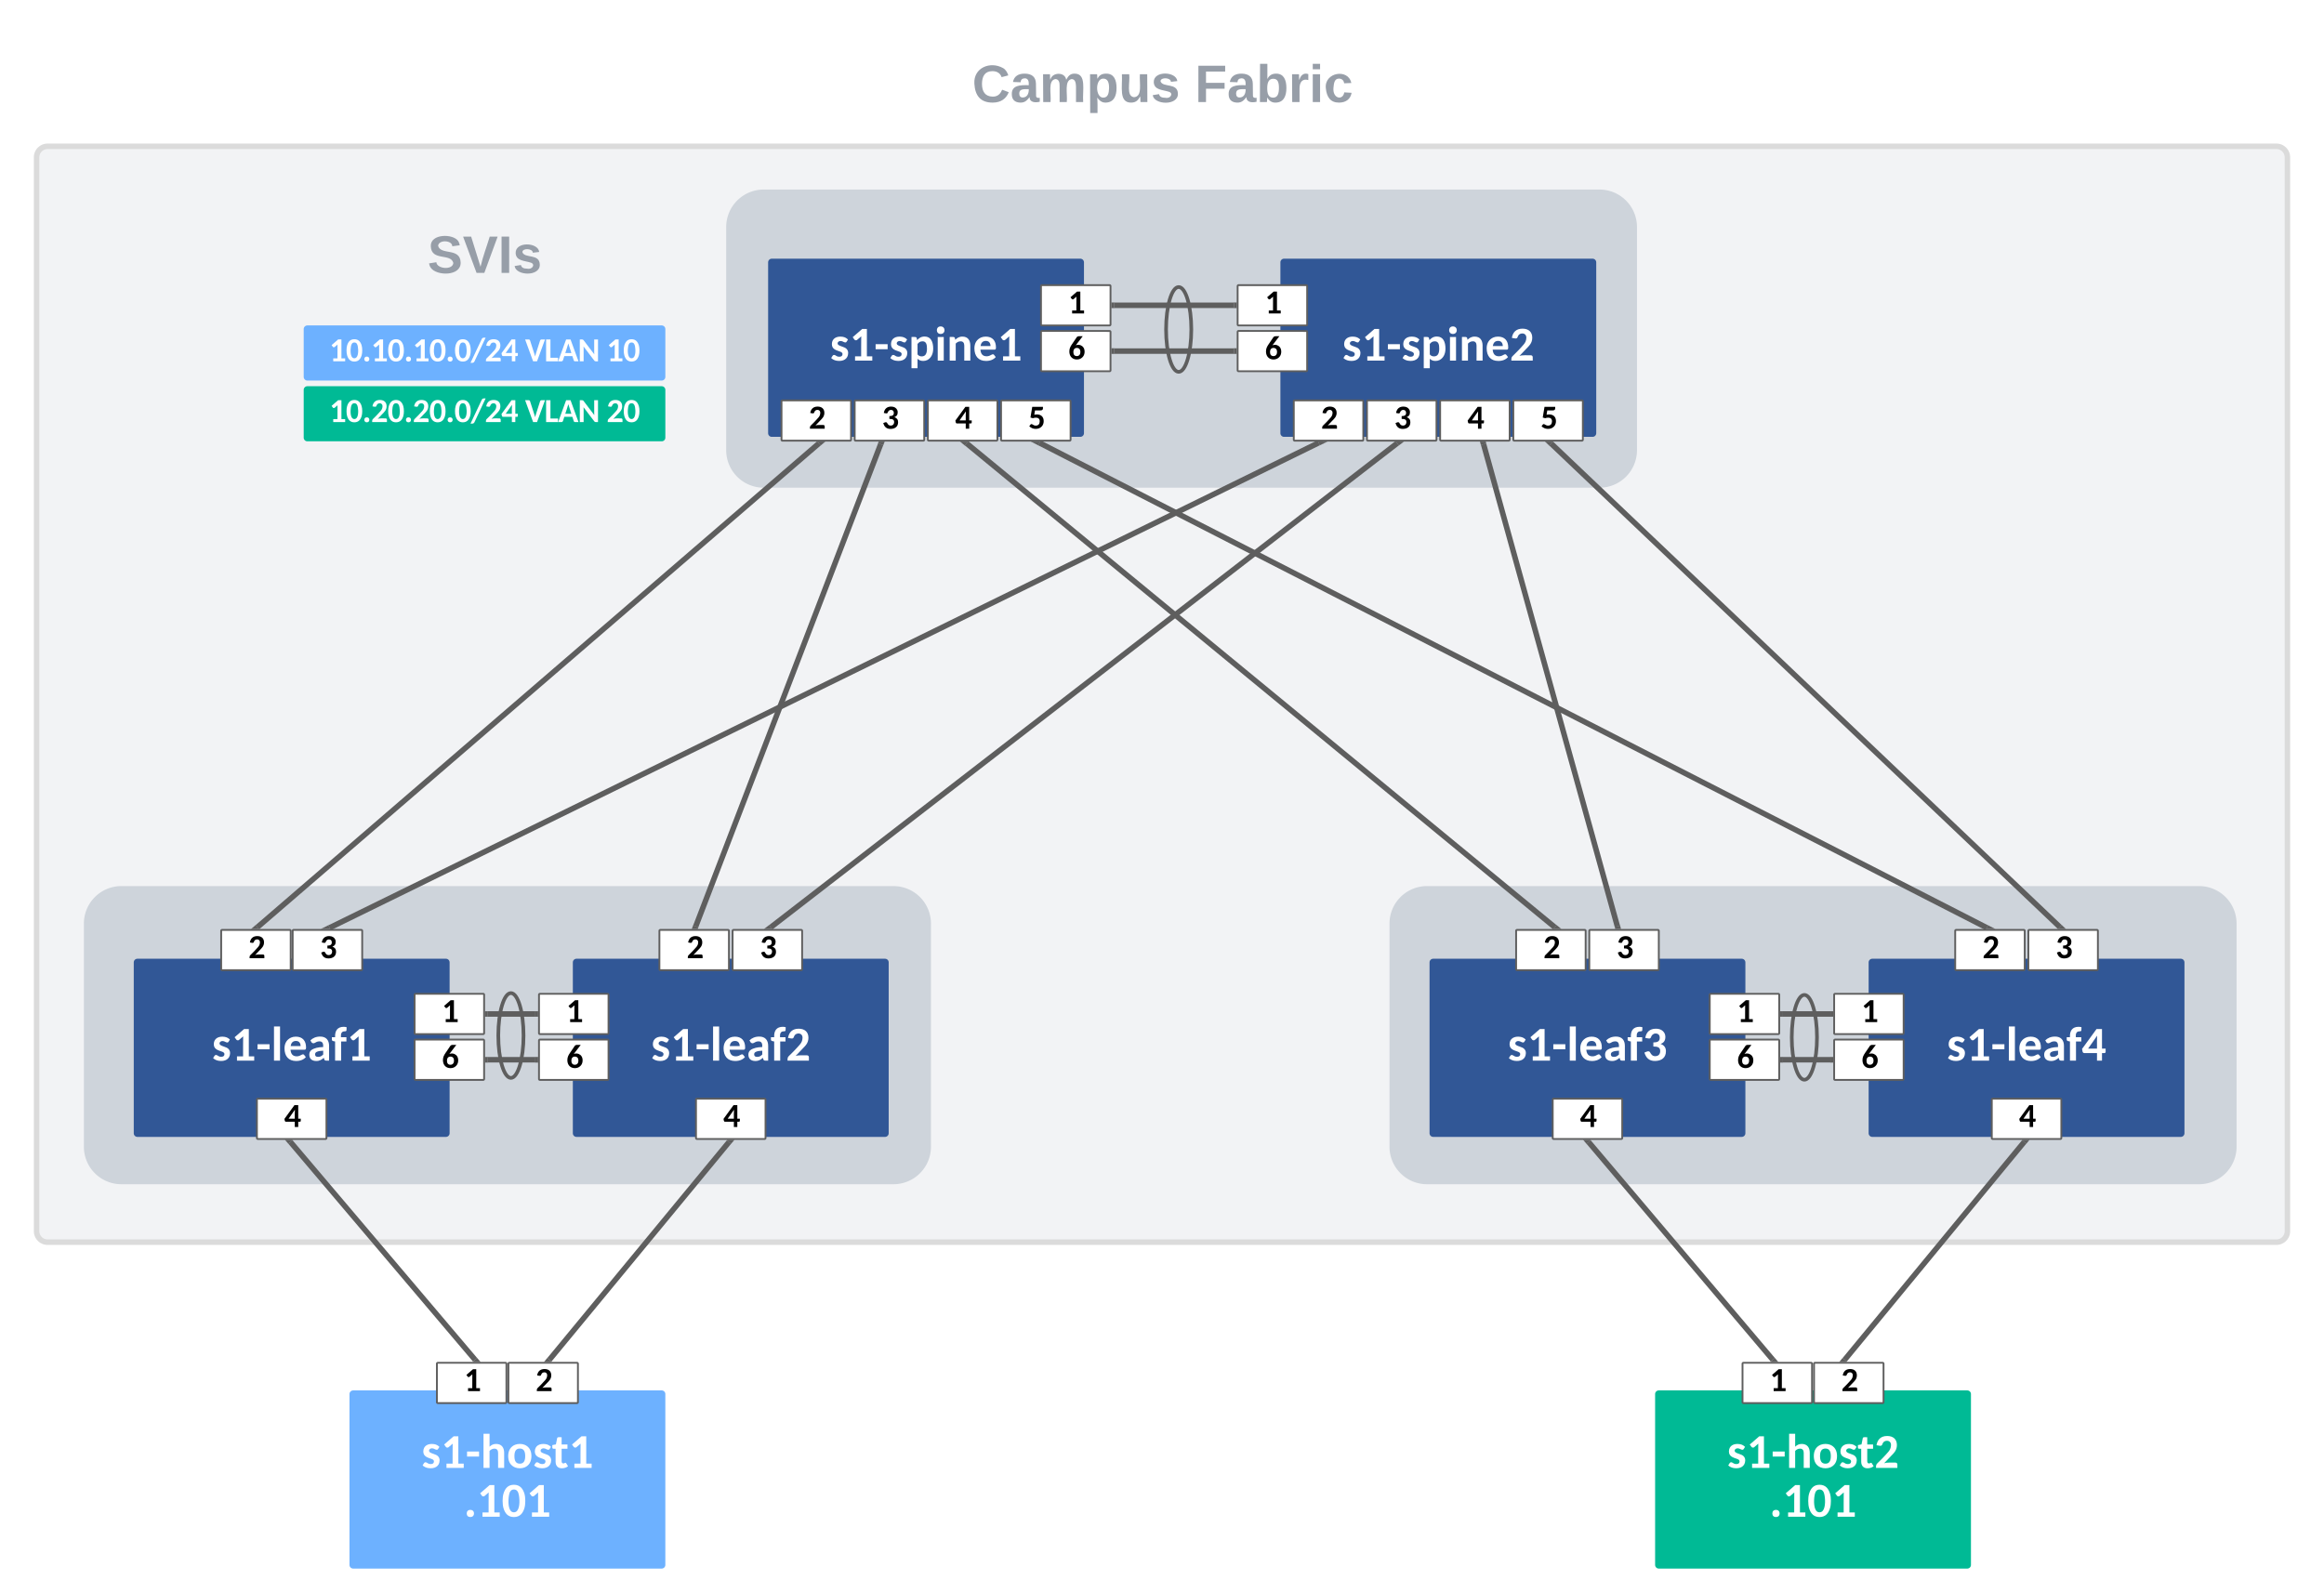 <svg xmlns="http://www.w3.org/2000/svg" xmlns:xlink="http://www.w3.org/1999/xlink" xmlns:lucid="lucid" width="1270.28" height="871.06"><g transform="translate(-260.669 -212.952)" lucid:page-tab-id="s7~2Y43_y1St"><path d="M0 0h1760v1360H0z" fill="#fff"/><path d="M280.67 298.95a6 6 0 0 1 6-6h1218.28a6 6 0 0 1 6 6v587.1a6 6 0 0 1-6 6H286.67a6 6 0 0 1-6-6z" stroke="#dbdbdb" stroke-width="3" fill="#f2f3f5"/><path d="M659.1 337.08a19 19 0 0 1 19-19h456.83a19 19 0 0 1 19 19v122a19 19 0 0 1-19 19H678.1a19 19 0 0 1-19-19z" stroke="#ced4db" stroke-width="3" fill="#ced4db"/><path d="M280.67 232.95h1230.28v60H280.67z" fill="none"/><use xlink:href="#a" transform="matrix(1,0,0,1,280.669,232.952) translate(511.38 35.778)"/><use xlink:href="#b" transform="matrix(1,0,0,1,280.669,232.952) translate(633.114 35.778)"/><path d="M1021.66 717.88a19 19 0 0 1 19-19h422a19 19 0 0 1 19 19v122a19 19 0 0 1-19 19h-422a19 19 0 0 1-19-19zM308.02 717.88a19 19 0 0 1 19-19h422a19 19 0 0 1 19 19v122a19 19 0 0 1-19 19h-422a19 19 0 0 1-19-19z" stroke="#ced4db" stroke-width="3" fill="#ced4db"/><g filter="url(#c)"><path d="M1044.05 732.6a.5.5 0 0 0-.5.5v93.4a.5.5 0 0 0 .5.5h168.63a.5.5 0 0 0 .5-.5v-93.4a.5.5 0 0 0-.5-.5z" stroke="#315796" stroke-width="3" fill="#315796"/><use xlink:href="#d" transform="matrix(1,0,0,1,1053.384,743.643) translate(31.367 43.167)"/></g><g filter="url(#c)"><path d="M1284.05 732.6a.5.5 0 0 0-.5.5v93.4a.5.5 0 0 0 .5.5h168.63a.5.5 0 0 0 .5-.5v-93.4a.5.5 0 0 0-.5-.5z" stroke="#315796" stroke-width="3" fill="#315796"/><use xlink:href="#e" transform="matrix(1,0,0,1,1293.384,743.643) translate(31.367 43.167)"/></g><g filter="url(#c)"><path d="M335.78 732.6a.5.5 0 0 0-.5.5v93.4a.5.5 0 0 0 .5.5h168.64a.5.5 0 0 0 .5-.5v-93.4a.5.5 0 0 0-.5-.5z" stroke="#315796" stroke-width="3" fill="#315796"/><use xlink:href="#f" transform="matrix(1,0,0,1,345.122,743.643) translate(31.367 43.167)"/></g><g filter="url(#c)"><path d="M575.78 732.6a.5.5 0 0 0-.5.5v93.4a.5.5 0 0 0 .5.5h168.64a.5.5 0 0 0 .5-.5v-93.4a.5.5 0 0 0-.5-.5z" stroke="#315796" stroke-width="3" fill="#315796"/><use xlink:href="#g" transform="matrix(1,0,0,1,585.122,743.643) translate(31.367 43.167)"/></g><path d="M487.78 756.27a.5.5 0 0 0-.5.5v21.03a.5.5 0 0 0 .5.5h37a.5.5 0 0 0 .5-.5v-21.03a.5.5 0 0 0-.5-.5z" stroke="#5e5e5e" fill="#fff"/><use xlink:href="#h" transform="matrix(1,0,0,1,501.684,755.305) translate(0.495 16.444)"/><path d="M487.78 781.3a.5.5 0 0 0-.5.5v21.04a.5.5 0 0 0 .5.5h37a.5.5 0 0 0 .5-.5V781.8a.5.5 0 0 0-.5-.5z" stroke="#5e5e5e" fill="#fff"/><use xlink:href="#i" transform="matrix(1,0,0,1,501.684,780.337) translate(0.495 16.444)"/><path d="M555.78 756.27a.5.5 0 0 0-.5.5v21.03a.5.5 0 0 0 .5.5h37a.5.5 0 0 0 .5-.5v-21.03a.5.5 0 0 0-.5-.5z" stroke="#5e5e5e" fill="#fff"/><use xlink:href="#h" transform="matrix(1,0,0,1,569.684,755.305) translate(0.495 16.444)"/><path d="M555.78 781.3a.5.5 0 0 0-.5.5v21.04a.5.5 0 0 0 .5.5h37a.5.5 0 0 0 .5-.5V781.8a.5.5 0 0 0-.5-.5z" stroke="#5e5e5e" fill="#fff"/><use xlink:href="#i" transform="matrix(1,0,0,1,569.684,780.337) translate(0.495 16.444)"/><path d="M527.27 767.3h26.02" stroke="#5e5e5e" stroke-width="3" fill="none"/><path d="M527.3 768.8h-1.53v-3h1.54zM554.8 768.8h-1.54v-3h1.54z" stroke="#5e5e5e" stroke-width=".05" fill="#5e5e5e"/><path d="M527.27 792.32h26.02" stroke="#5e5e5e" stroke-width="3" fill="none"/><path d="M527.3 793.82h-1.53v-3h1.54zM554.8 793.82h-1.54v-3h1.54z" stroke="#5e5e5e" stroke-width=".05" fill="#5e5e5e"/><path d="M1195.7 756.27a.5.5 0 0 0-.5.5v21.03a.5.5 0 0 0 .5.5h36.98a.5.5 0 0 0 .5-.5v-21.03a.5.5 0 0 0-.5-.5z" stroke="#5e5e5e" fill="#fff"/><use xlink:href="#h" transform="matrix(1,0,0,1,1209.587,755.305) translate(0.495 16.444)"/><path d="M1195.7 781.3a.5.5 0 0 0-.5.5v21.04a.5.5 0 0 0 .5.5h36.98a.5.5 0 0 0 .5-.5V781.8a.5.5 0 0 0-.5-.5z" stroke="#5e5e5e" fill="#fff"/><use xlink:href="#i" transform="matrix(1,0,0,1,1209.587,780.337) translate(0.495 16.444)"/><path d="M1263.7 756.27a.5.5 0 0 0-.5.5v21.03a.5.5 0 0 0 .5.5h36.98a.5.5 0 0 0 .5-.5v-21.03a.5.5 0 0 0-.5-.5z" stroke="#5e5e5e" fill="#fff"/><use xlink:href="#h" transform="matrix(1,0,0,1,1277.587,755.305) translate(0.495 16.444)"/><path d="M1263.7 781.3a.5.5 0 0 0-.5.5v21.04a.5.5 0 0 0 .5.5h36.98a.5.5 0 0 0 .5-.5V781.8a.5.5 0 0 0-.5-.5z" stroke="#5e5e5e" fill="#fff"/><use xlink:href="#i" transform="matrix(1,0,0,1,1277.587,780.337) translate(0.495 16.444)"/><path d="M1235.17 767.3h26.03" stroke="#5e5e5e" stroke-width="3" fill="none"/><path d="M1235.2 768.8h-1.53v-3h1.54zM1262.7 768.8h-1.54v-3h1.54z" stroke="#5e5e5e" stroke-width=".05" fill="#5e5e5e"/><path d="M1235.17 792.32h26.03" stroke="#5e5e5e" stroke-width="3" fill="none"/><path d="M1235.2 793.82h-1.53v-3h1.54zM1262.7 793.82h-1.54v-3h1.54z" stroke="#5e5e5e" stroke-width=".05" fill="#5e5e5e"/><g filter="url(#c)"><path d="M682.52 349.88a.5.5 0 0 0-.5.5v93.4a.5.5 0 0 0 .5.5h168.64a.5.5 0 0 0 .5-.5v-93.4a.5.5 0 0 0-.5-.5z" stroke="#315796" stroke-width="3" fill="#315796"/><use xlink:href="#j" transform="matrix(1,0,0,1,691.859,360.922) translate(22.467 43.167)"/></g><g filter="url(#c)"><path d="M962.52 349.88a.5.5 0 0 0-.5.5v93.4a.5.5 0 0 0 .5.5h168.64a.5.5 0 0 0 .5-.5v-93.4a.5.5 0 0 0-.5-.5z" stroke="#315796" stroke-width="3" fill="#315796"/><use xlink:href="#k" transform="matrix(1,0,0,1,971.859,360.922) translate(22.467 43.167)"/></g><path d="M401.37 719.86L708.3 455.34" stroke="#5e5e5e" stroke-width="3" fill="none"/><path d="M402.26 720.84h-4.32l2.48-2.14zM711.72 454.37l-2.48 2.13-1.85-2.14z" stroke="#5e5e5e" stroke-width=".05" fill="#5e5e5e"/><path d="M440.8 720.18l540.66-265.16" stroke="#5e5e5e" stroke-width="3" fill="none"/><path d="M441.18 720.84h-5.06v-.03l4.06-2zM986.15 454.36v.03l-4.06 1.98-1-2.02z" stroke="#5e5e5e" stroke-width=".05" fill="#5e5e5e"/><path d="M640.94 719.44l101.12-263.68" stroke="#5e5e5e" stroke-width="3" fill="none"/><path d="M642.36 719.94l-.35.9h-3.2l.76-1.98zM744.2 454.36l-.75 1.97-2.8-1.07.34-.9z" stroke="#5e5e5e" stroke-width=".05" fill="#5e5e5e"/><path d="M681.95 719.92l342.4-264.64" stroke="#5e5e5e" stroke-width="3" fill="none"/><path d="M682.7 720.84h-4.4l2.76-2.13zM1028 454.36l-2.75 2.13-1.65-2.14z" stroke="#5e5e5e" stroke-width=".05" fill="#5e5e5e"/><path d="M1110.54 719.9L788.97 455.3" stroke="#5e5e5e" stroke-width="3" fill="none"/><path d="M1114.06 720.84h-4.35l1.76-2.14zM789.8 454.36l-1.75 2.14-2.6-2.14z" stroke="#5e5e5e" stroke-width=".05" fill="#5e5e5e"/><path d="M1144.72 719.4l-73.14-263.6" stroke="#5e5e5e" stroke-width="3" fill="none"/><path d="M1146.68 720.84h-3.1l-.3-1.1 2.88-.8zM1072.74 454.37l.3 1.08-2.9.8-.52-1.9z" stroke="#5e5e5e" stroke-width=".05" fill="#5e5e5e"/><path d="M1346.63 720.15L828.8 455.05" stroke="#5e5e5e" stroke-width="3" fill="none"/><path d="M1351.26 720.84h-5.02l1.04-2.04zM829.2 454.36l-1.05 2.04-3.98-2.04z" stroke="#5e5e5e" stroke-width=".05" fill="#5e5e5e"/><path d="M1386.6 719.8l-278.13-264.4" stroke="#5e5e5e" stroke-width="3" fill="none"/><path d="M1389.85 720.84h-4.3l2.04-2.15zM1109.5 454.36l-2.04 2.15-2.26-2.14z" stroke="#5e5e5e" stroke-width=".05" fill="#5e5e5e"/><path d="M830.17 368.84a.5.5 0 0 0-.5.5v21.03a.5.5 0 0 0 .5.5h37a.5.5 0 0 0 .5-.5v-21.03a.5.5 0 0 0-.5-.5z" stroke="#5e5e5e" fill="#fff"/><use xlink:href="#h" transform="matrix(1,0,0,1,844.066,367.875) translate(0.495 16.444)"/><path d="M830.17 393.88a.5.5 0 0 0-.5.5v21.03a.5.5 0 0 0 .5.5h37a.5.5 0 0 0 .5-.5V394.4a.5.5 0 0 0-.5-.5z" stroke="#5e5e5e" fill="#fff"/><use xlink:href="#i" transform="matrix(1,0,0,1,844.066,392.907) translate(0.495 16.444)"/><path d="M937.65 368.84a.5.5 0 0 0-.5.5v21.03a.5.5 0 0 0 .5.5h37a.5.5 0 0 0 .5-.5v-21.03a.5.5 0 0 0-.5-.5z" stroke="#5e5e5e" fill="#fff"/><use xlink:href="#h" transform="matrix(1,0,0,1,951.554,367.875) translate(0.495 16.444)"/><path d="M937.65 393.88a.5.5 0 0 0-.5.5v21.03a.5.5 0 0 0 .5.5h37a.5.5 0 0 0 .5-.5V394.4a.5.5 0 0 0-.5-.5z" stroke="#5e5e5e" fill="#fff"/><use xlink:href="#i" transform="matrix(1,0,0,1,951.554,392.907) translate(0.495 16.444)"/><path d="M869.65 379.86h65.52" stroke="#5e5e5e" stroke-width="3" fill="none"/><path d="M869.7 381.36h-1.55v-3h1.54zM936.66 381.36h-1.53v-3h1.54z" stroke="#5e5e5e" stroke-width=".05" fill="#5e5e5e"/><path d="M869.65 404.9h65.52" stroke="#5e5e5e" stroke-width="3" fill="none"/><path d="M869.7 406.4h-1.55v-3h1.54zM936.66 406.4h-1.53v-3h1.54z" stroke="#5e5e5e" stroke-width=".05" fill="#5e5e5e"/><path d="M904.93 416.24c-3.82 0-6.9-10.38-6.9-23.18 0-12.8 3.08-23.18 6.9-23.18 3.82 0 6.9 10.37 6.9 23.18 0 12.8-3.08 23.18-6.9 23.18zM539.93 802.24c-3.82 0-6.9-10.38-6.9-23.18 0-12.8 3.08-23.18 6.9-23.18 3.82 0 6.9 10.37 6.9 23.18 0 12.8-3.08 23.18-6.9 23.18zM1246.93 803.24c-3.82 0-6.9-10.38-6.9-23.18 0-12.8 3.08-23.18 6.9-23.18 3.82 0 6.9 10.37 6.9 23.18 0 12.8-3.08 23.18-6.9 23.18z" stroke="#5e5e5e" stroke-width="2" fill-opacity="0"/><path d="M688.34 431.84a.5.5 0 0 0-.5.5v21.03a.5.5 0 0 0 .5.5h37a.5.5 0 0 0 .5-.5v-21.03a.5.5 0 0 0-.5-.5z" stroke="#5e5e5e" fill="#fff"/><use xlink:href="#l" transform="matrix(1,0,0,1,702.242,430.875) translate(0.495 16.444)"/><path d="M728.34 431.84a.5.5 0 0 0-.5.5v21.03a.5.5 0 0 0 .5.5h37a.5.5 0 0 0 .5-.5v-21.03a.5.5 0 0 0-.5-.5z" stroke="#5e5e5e" fill="#fff"/><use xlink:href="#m" transform="matrix(1,0,0,1,742.24,430.875) translate(0.495 16.444)"/><path d="M768.34 431.84a.5.5 0 0 0-.5.5v21.03a.5.5 0 0 0 .5.5h37a.5.5 0 0 0 .5-.5v-21.03a.5.5 0 0 0-.5-.5z" stroke="#5e5e5e" fill="#fff"/><use xlink:href="#n" transform="matrix(1,0,0,1,782.243,430.875) translate(0.495 16.444)"/><path d="M808.34 431.84a.5.5 0 0 0-.5.5v21.03a.5.5 0 0 0 .5.5h37a.5.5 0 0 0 .5-.5v-21.03a.5.5 0 0 0-.5-.5z" stroke="#5e5e5e" fill="#fff"/><use xlink:href="#o" transform="matrix(1,0,0,1,822.241,430.875) translate(0.495 16.444)"/><path d="M968.34 431.84a.5.5 0 0 0-.5.5v21.03a.5.5 0 0 0 .5.5h37a.5.5 0 0 0 .5-.5v-21.03a.5.5 0 0 0-.5-.5z" stroke="#5e5e5e" fill="#fff"/><use xlink:href="#l" transform="matrix(1,0,0,1,982.242,430.875) translate(0.495 16.444)"/><path d="M1008.34 431.84a.5.5 0 0 0-.5.5v21.03a.5.5 0 0 0 .5.5h37a.5.5 0 0 0 .5-.5v-21.03a.5.5 0 0 0-.5-.5z" stroke="#5e5e5e" fill="#fff"/><use xlink:href="#m" transform="matrix(1,0,0,1,1022.24,430.875) translate(0.495 16.444)"/><path d="M1048.34 431.84a.5.5 0 0 0-.5.5v21.03a.5.5 0 0 0 .5.5h37a.5.5 0 0 0 .5-.5v-21.03a.5.5 0 0 0-.5-.5z" stroke="#5e5e5e" fill="#fff"/><use xlink:href="#n" transform="matrix(1,0,0,1,1062.243,430.875) translate(0.495 16.444)"/><path d="M1088.34 431.84a.5.5 0 0 0-.5.5v21.03a.5.5 0 0 0 .5.5h37a.5.5 0 0 0 .5-.5v-21.03a.5.5 0 0 0-.5-.5z" stroke="#5e5e5e" fill="#fff"/><use xlink:href="#o" transform="matrix(1,0,0,1,1102.241,430.875) translate(0.495 16.444)"/><path d="M382.06 721.33a.5.5 0 0 0-.5.5v21.03a.5.5 0 0 0 .5.5h37a.5.5 0 0 0 .5-.5v-21.03a.5.5 0 0 0-.5-.5z" stroke="#5e5e5e" fill="#fff"/><use xlink:href="#l" transform="matrix(1,0,0,1,395.962,720.356) translate(0.495 16.444)"/><path d="M421.14 721.33a.5.5 0 0 0-.5.5v21.03a.5.5 0 0 0 .5.5h37a.5.5 0 0 0 .5-.5v-21.03a.5.5 0 0 0-.5-.5z" stroke="#5e5e5e" fill="#fff"/><use xlink:href="#m" transform="matrix(1,0,0,1,435.046,720.356) translate(0.495 16.444)"/><path d="M621.6 721.33a.5.5 0 0 0-.5.5v21.03a.5.5 0 0 0 .5.5h37a.5.5 0 0 0 .5-.5v-21.03a.5.5 0 0 0-.5-.5z" stroke="#5e5e5e" fill="#fff"/><use xlink:href="#l" transform="matrix(1,0,0,1,635.505,720.356) translate(0.495 16.444)"/><path d="M661.6 721.33a.5.5 0 0 0-.5.5v21.03a.5.5 0 0 0 .5.5h37a.5.5 0 0 0 .5-.5v-21.03a.5.5 0 0 0-.5-.5z" stroke="#5e5e5e" fill="#fff"/><use xlink:href="#m" transform="matrix(1,0,0,1,675.503,720.356) translate(0.495 16.444)"/><path d="M1089.87 721.33a.5.5 0 0 0-.5.5v21.03a.5.5 0 0 0 .5.5h37a.5.5 0 0 0 .5-.5v-21.03a.5.5 0 0 0-.5-.5z" stroke="#5e5e5e" fill="#fff"/><use xlink:href="#l" transform="matrix(1,0,0,1,1103.768,720.356) translate(0.495 16.444)"/><path d="M1129.86 721.33a.5.5 0 0 0-.5.5v21.03a.5.5 0 0 0 .5.5h37a.5.5 0 0 0 .5-.5v-21.03a.5.5 0 0 0-.5-.5z" stroke="#5e5e5e" fill="#fff"/><use xlink:href="#m" transform="matrix(1,0,0,1,1143.766,720.356) translate(0.495 16.444)"/><path d="M1329.87 721.33a.5.5 0 0 0-.5.5v21.03a.5.5 0 0 0 .5.5h37a.5.5 0 0 0 .5-.5v-21.03a.5.5 0 0 0-.5-.5z" stroke="#5e5e5e" fill="#fff"/><use xlink:href="#l" transform="matrix(1,0,0,1,1343.768,720.356) translate(0.495 16.444)"/><path d="M1369.86 721.33a.5.5 0 0 0-.5.5v21.03a.5.5 0 0 0 .5.5h37a.5.5 0 0 0 .5-.5v-21.03a.5.5 0 0 0-.5-.5z" stroke="#5e5e5e" fill="#fff"/><use xlink:href="#m" transform="matrix(1,0,0,1,1383.766,720.356) translate(0.495 16.444)"/><path d="M520.36 956.38l-100.94-119.1" stroke="#5e5e5e" stroke-width="3" fill="none"/><path d="M523.3 957.53h-3.94l-.17-.2 2.28-1.94zM420.4 836.13l.2.2-2.3 1.94-1.82-2.14z" stroke="#5e5e5e" stroke-width=".05" fill="#5e5e5e"/><path d="M560.95 956.37l98.2-119.08" stroke="#5e5e5e" stroke-width="3" fill="none"/><path d="M562.13 957.3l-.2.23h-3.88l1.77-2.14zM662.05 836.13l-1.77 2.14-2.3-1.9.18-.24z" stroke="#5e5e5e" stroke-width=".05" fill="#5e5e5e"/><path d="M401.6 813.6a.5.5 0 0 0-.5.5v21.04a.5.5 0 0 0 .5.5h37a.5.5 0 0 0 .5-.5V814.1a.5.5 0 0 0-.5-.5z" stroke="#5e5e5e" fill="#fff"/><use xlink:href="#n" transform="matrix(1,0,0,1,415.504,812.644) translate(0.495 16.444)"/><path d="M641.6 813.6a.5.5 0 0 0-.5.5v21.04a.5.5 0 0 0 .5.5h37a.5.5 0 0 0 .5-.5V814.1a.5.5 0 0 0-.5-.5z" stroke="#5e5e5e" fill="#fff"/><use xlink:href="#n" transform="matrix(1,0,0,1,655.504,812.644) translate(0.495 16.444)"/><path d="M1109.87 813.6a.5.5 0 0 0-.5.5v21.04a.5.5 0 0 0 .5.5h37a.5.5 0 0 0 .5-.5V814.1a.5.5 0 0 0-.5-.5z" stroke="#5e5e5e" fill="#fff"/><use xlink:href="#n" transform="matrix(1,0,0,1,1123.767,812.644) translate(0.495 16.444)"/><path d="M1349.87 813.6a.5.5 0 0 0-.5.5v21.04a.5.5 0 0 0 .5.5h37a.5.5 0 0 0 .5-.5V814.1a.5.5 0 0 0-.5-.5z" stroke="#5e5e5e" fill="#fff"/><use xlink:href="#n" transform="matrix(1,0,0,1,1363.767,812.644) translate(0.495 16.444)"/><g filter="url(#p)"><path d="M428.67 386.37a.5.5 0 0 0-.5.5V413a.5.5 0 0 0 .5.5h193.67a.5.5 0 0 0 .5-.5v-26.13a.5.5 0 0 0-.5-.5z" stroke="#6db1ff" stroke-width="3" fill="#6db1ff"/><use xlink:href="#q" transform="matrix(1,0,0,1,439.463,389.545) translate(1.226 14.944)"/><use xlink:href="#r" transform="matrix(1,0,0,1,439.463,389.545) translate(108.222 14.944)"/><use xlink:href="#s" transform="matrix(1,0,0,1,439.463,389.545) translate(152.753 14.944)"/></g><g filter="url(#p)"><path d="M428.67 419.6a.5.5 0 0 0-.5.5v26.12a.5.5 0 0 0 .5.5h193.67a.5.5 0 0 0 .5-.5V420.1a.5.5 0 0 0-.5-.5z" stroke="#00ba95" stroke-width="3" fill="#00ba95"/><use xlink:href="#t" transform="matrix(1,0,0,1,439.463,422.762) translate(1.226 14.944)"/><use xlink:href="#r" transform="matrix(1,0,0,1,439.463,422.762) translate(108.222 14.944)"/><use xlink:href="#u" transform="matrix(1,0,0,1,439.463,422.762) translate(152.753 14.944)"/></g><path d="M428.17 326.37h194.67v60H428.17z" fill="none"/><use xlink:href="#v" transform="matrix(1,0,0,1,428.173,326.371) translate(66.204 35.778)"/><g filter="url(#c)"><path d="M453.7 968.6a.5.5 0 0 0-.5.5v93.4a.5.5 0 0 0 .5.5h168.64a.5.5 0 0 0 .5-.5v-93.4a.5.5 0 0 0-.5-.5z" stroke="#6db1ff" stroke-width="3" fill="#6db1ff"/><use xlink:href="#w" transform="matrix(1,0,0,1,463.04,979.643) translate(27.969 29.833)"/><use xlink:href="#x" transform="matrix(1,0,0,1,463.04,979.643) translate(51.165 56.5)"/></g><g filter="url(#c)"><path d="M1167.34 968.6a.5.5 0 0 0-.5.5v93.4a.5.5 0 0 0 .5.5h168.64a.5.5 0 0 0 .5-.5v-93.4a.5.5 0 0 0-.5-.5z" stroke="#00ba95" stroke-width="3" fill="#00ba95"/><use xlink:href="#y" transform="matrix(1,0,0,1,1176.678,979.643) translate(27.969 29.833)"/><use xlink:href="#x" transform="matrix(1,0,0,1,1176.678,979.643) translate(51.165 56.5)"/></g><path d="M499.98 958a.5.5 0 0 0-.5.5v21.04a.5.5 0 0 0 .5.5h37a.5.5 0 0 0 .5-.5V958.5a.5.5 0 0 0-.5-.5z" stroke="#5e5e5e" fill="#fff"/><use xlink:href="#h" transform="matrix(1,0,0,1,513.88,957.046) translate(0.495 16.444)"/><path d="M539.06 958a.5.5 0 0 0-.5.5v21.04a.5.5 0 0 0 .5.5h37a.5.5 0 0 0 .5-.5V958.5a.5.5 0 0 0-.5-.5z" stroke="#5e5e5e" fill="#fff"/><use xlink:href="#l" transform="matrix(1,0,0,1,552.964,957.046) translate(0.495 16.444)"/><path d="M1213.62 958a.5.5 0 0 0-.5.5v21.04a.5.5 0 0 0 .5.5h37a.5.5 0 0 0 .5-.5V958.5a.5.5 0 0 0-.5-.5z" stroke="#5e5e5e" fill="#fff"/><use xlink:href="#h" transform="matrix(1,0,0,1,1227.519,957.046) translate(0.495 16.444)"/><path d="M1252.7 958a.5.5 0 0 0-.5.5v21.04a.5.5 0 0 0 .5.5h37a.5.5 0 0 0 .5-.5V958.5a.5.5 0 0 0-.5-.5z" stroke="#5e5e5e" fill="#fff"/><use xlink:href="#l" transform="matrix(1,0,0,1,1266.602,957.046) translate(0.495 16.444)"/><path d="M1229.7 956.38l-100.73-119.1" stroke="#5e5e5e" stroke-width="3" fill="none"/><path d="M1232.63 957.53h-3.94l-.18-.2 2.3-1.95zM1129.97 836.13l.17.2-2.3 1.94-1.8-2.14z" stroke="#5e5e5e" stroke-width=".05" fill="#5e5e5e"/><path d="M1268.95 956.37l98.1-119.08" stroke="#5e5e5e" stroke-width="3" fill="none"/><path d="M1270.13 957.3l-.2.23h-3.88l1.77-2.15zM1369.95 836.13l-1.76 2.14-2.33-1.9.2-.24z" stroke="#5e5e5e" stroke-width=".05" fill="#5e5e5e"/><defs><path fill="#979ea8" d="M67-125c0 53 21 87 73 88 37 1 54-22 65-47l45 17C233-25 199 4 140 4 58 4 20-42 15-125 8-235 124-281 211-232c18 10 29 29 36 50l-46 12c-8-25-30-41-62-41-52 0-71 34-72 86" id="z"/><path fill="#979ea8" d="M133-34C117-15 103 5 69 4 32 3 11-16 11-54c-1-60 55-63 116-61 1-26-3-47-28-47-18 1-26 9-28 27l-52-2c7-38 36-58 82-57s74 22 75 68l1 82c-1 14 12 18 25 15v27c-30 8-71 5-69-32zm-48 3c29 0 43-24 42-57-32 0-66-3-65 30 0 17 8 27 23 27" id="A"/><path fill="#979ea8" d="M220-157c-53 9-28 100-34 157h-49v-107c1-27-5-49-29-50C55-147 81-57 75 0H25l-1-190h47c2 12-1 28 3 38 10-53 101-56 108 0 13-22 24-43 59-42 82 1 51 116 57 194h-49v-107c-1-25-5-48-29-50" id="B"/><path fill="#979ea8" d="M135-194c53 0 70 44 70 98 0 56-19 98-73 100-31 1-45-17-59-34 3 33 2 69 2 105H25l-1-265h48c2 10 0 23 3 31 11-24 29-35 60-35zM114-30c33 0 39-31 40-66 0-38-9-64-40-64-56 0-55 130 0 130" id="C"/><path fill="#979ea8" d="M85 4C-2 5 27-109 22-190h50c7 57-23 150 33 157 60-5 35-97 40-157h50l1 190h-47c-2-12 1-28-3-38-12 25-28 42-61 42" id="D"/><path fill="#979ea8" d="M137-138c1-29-70-34-71-4 15 46 118 7 119 86 1 83-164 76-172 9l43-7c4 19 20 25 44 25 33 8 57-30 24-41C81-84 22-81 20-136c-2-80 154-74 161-7" id="E"/><g id="a"><use transform="matrix(0.08,0,0,0.08,0,0)" xlink:href="#z"/><use transform="matrix(0.08,0,0,0.08,20.784,0)" xlink:href="#A"/><use transform="matrix(0.08,0,0,0.08,36.833,0)" xlink:href="#B"/><use transform="matrix(0.08,0,0,0.08,62.512,0)" xlink:href="#C"/><use transform="matrix(0.08,0,0,0.08,80.086,0)" xlink:href="#D"/><use transform="matrix(0.08,0,0,0.08,97.66,0)" xlink:href="#E"/></g><path fill="#979ea8" d="M76-208v77h127v40H76V0H24v-248h183v40H76" id="F"/><path fill="#979ea8" d="M135-194c52 0 70 43 70 98 0 56-19 99-73 100-30 1-46-15-58-35L72 0H24l1-261h50v104c11-23 29-37 60-37zM114-30c31 0 40-27 40-66 0-37-7-63-39-63s-41 28-41 65c0 36 8 64 40 64" id="G"/><path fill="#979ea8" d="M135-150c-39-12-60 13-60 57V0H25l-1-190h47c2 13-1 29 3 40 6-28 27-53 61-41v41" id="H"/><path fill="#979ea8" d="M25-224v-37h50v37H25zM25 0v-190h50V0H25" id="I"/><path fill="#979ea8" d="M190-63c-7 42-38 67-86 67-59 0-84-38-90-98-12-110 154-137 174-36l-49 2c-2-19-15-32-35-32-30 0-35 28-38 64-6 74 65 87 74 30" id="J"/><g id="b"><use transform="matrix(0.08,0,0,0.08,0,0)" xlink:href="#F"/><use transform="matrix(0.08,0,0,0.08,17.574,0)" xlink:href="#A"/><use transform="matrix(0.08,0,0,0.08,33.623,0)" xlink:href="#G"/><use transform="matrix(0.08,0,0,0.08,51.198,0)" xlink:href="#H"/><use transform="matrix(0.08,0,0,0.08,62.432,0)" xlink:href="#I"/><use transform="matrix(0.08,0,0,0.08,70.457,0)" xlink:href="#J"/></g><path fill="#fff" d="M80-702c6-234 206-338 457-298 93 15 166 59 220 115-26 37-46 85-79 115-8 4-17 7-28 7-73 0-113-61-203-61-94 0-160 79-107 152 93 83 270 88 356 179 39 42 70 95 69 176C761-63 553 47 286 6 191-9 109-52 51-106c29-40 47-92 85-123 77-33 115 38 178 55 22 6 48 12 80 12 81 0 133-35 133-110 0-69-60-91-116-111C252-440 75-483 80-702" id="K"/><path fill="#fff" d="M236-180h257c2-279-3-565 3-840L323-871c-27 30-91 18-110-9l-76-104 399-346h198v1150h227V0H236v-180" id="L"/><path fill="#fff" d="M61-690h505v212H61v-212" id="M"/><path fill="#fff" d="M379-1437V0H125v-1437h254" id="N"/><path fill="#fff" d="M960-149C871-45 736 15 551 15 231 15 63-191 63-518c0-229 113-378 277-452 59-26 125-39 199-39 278 0 430 170 430 452 0 55-4 97-59 97H316c14 166 83 276 257 279 98 1 159-38 221-71 33-18 71-20 93 9zM741-612c-4-130-65-216-197-216-140 0-203 89-223 216h420" id="O"/><path fill="#fff" d="M534-1012c240 0 371 147 371 387V0c-80-7-186 24-201-53l-22-66C598-47 516 18 362 15 183 12 73-75 73-255c0-177 142-239 303-283 75-20 169-31 281-34 9-142-26-239-155-239-97 0-149 37-209 70-49 27-108 2-128-33l-46-80c103-96 231-158 415-158zM316-268c-2 80 48 110 125 110 107 0 156-41 216-100v-160c-111 5-199 15-269 48-43 21-70 49-72 102" id="P"/><path fill="#fff" d="M562-1233c-141 0-169 100-160 247h230v180H410V0H156v-806c-55-15-135-9-136-77v-103h136c-14-277 106-437 363-437 48 0 83 7 122 18l-6 127c-1 39-36 45-73 45" id="Q"/><path fill="#fff" d="M113-955c38-239 181-388 448-388 186 0 310 81 369 209 18 42 27 87 27 134 1 168-77 256-203 297 151 51 227 154 227 307C981-126 800 8 532 14 260 20 143-131 76-338c63-25 186-102 236-14 46 82 93 164 218 164 130 0 203-76 210-200 9-175-112-206-288-206v-171c158-2 269-37 269-193 0-117-60-182-173-183-99-1-165 67-190 142-19 57-44 79-118 66" id="R"/><g id="d"><use transform="matrix(0.013,0,0,0.013,0,0)" xlink:href="#K"/><use transform="matrix(0.013,0,0,0.013,10.638,0)" xlink:href="#L"/><use transform="matrix(0.013,0,0,0.013,24.154,0)" xlink:href="#M"/><use transform="matrix(0.013,0,0,0.013,32.318,0)" xlink:href="#N"/><use transform="matrix(0.013,0,0,0.013,38.867,0)" xlink:href="#O"/><use transform="matrix(0.013,0,0,0.013,52.292,0)" xlink:href="#P"/><use transform="matrix(0.013,0,0,0.013,65.312,0)" xlink:href="#Q"/><use transform="matrix(0.013,0,0,0.013,73.75,0)" xlink:href="#R"/></g><filter id="c" filterUnits="objectBoundingBox" x="-.06" y="-.04" width="1.12" height="1.21"><feOffset result="offOut" in="SourceAlpha" dy="6"/><feGaussianBlur result="blurOut" in="offOut" stdDeviation="5"/><feColorMatrix result="colorOut" in="blurOut" values="0 0 0 0 0 0 0 0 0 0 0 0 0 0 0 0 0 0 0.502 0"/><feBlend in="SourceGraphic" in2="colorOut"/></filter><path fill="#fff" d="M1007-505c-9 70 29 185-49 186H854V0H644v-319H105c-83-4-69-108-90-173l609-837h230v824h153zm-363 0c3-182-8-376 8-546L269-505h375" id="S"/><g id="e"><use transform="matrix(0.013,0,0,0.013,0,0)" xlink:href="#K"/><use transform="matrix(0.013,0,0,0.013,10.638,0)" xlink:href="#L"/><use transform="matrix(0.013,0,0,0.013,24.154,0)" xlink:href="#M"/><use transform="matrix(0.013,0,0,0.013,32.318,0)" xlink:href="#N"/><use transform="matrix(0.013,0,0,0.013,38.867,0)" xlink:href="#O"/><use transform="matrix(0.013,0,0,0.013,52.292,0)" xlink:href="#P"/><use transform="matrix(0.013,0,0,0.013,65.312,0)" xlink:href="#Q"/><use transform="matrix(0.013,0,0,0.013,73.75,0)" xlink:href="#S"/></g><g id="f"><use transform="matrix(0.013,0,0,0.013,0,0)" xlink:href="#K"/><use transform="matrix(0.013,0,0,0.013,10.638,0)" xlink:href="#L"/><use transform="matrix(0.013,0,0,0.013,24.154,0)" xlink:href="#M"/><use transform="matrix(0.013,0,0,0.013,32.318,0)" xlink:href="#N"/><use transform="matrix(0.013,0,0,0.013,38.867,0)" xlink:href="#O"/><use transform="matrix(0.013,0,0,0.013,52.292,0)" xlink:href="#P"/><use transform="matrix(0.013,0,0,0.013,65.312,0)" xlink:href="#Q"/><use transform="matrix(0.013,0,0,0.013,73.75,0)" xlink:href="#L"/></g><path fill="#fff" d="M89-955c40-238 181-388 449-388 250 0 409 134 409 381 0 232-139 347-258 472L407-195c126-46 310-24 475-29 49-1 86 32 85 80V0H69c-2-76 0-138 43-180 161-160 326-321 472-494 63-74 110-153 115-281 6-143-107-217-242-175-61 19-100 69-121 131-19 56-46 79-119 66" id="T"/><g id="g"><use transform="matrix(0.013,0,0,0.013,0,0)" xlink:href="#K"/><use transform="matrix(0.013,0,0,0.013,10.638,0)" xlink:href="#L"/><use transform="matrix(0.013,0,0,0.013,24.154,0)" xlink:href="#M"/><use transform="matrix(0.013,0,0,0.013,32.318,0)" xlink:href="#N"/><use transform="matrix(0.013,0,0,0.013,38.867,0)" xlink:href="#O"/><use transform="matrix(0.013,0,0,0.013,52.292,0)" xlink:href="#P"/><use transform="matrix(0.013,0,0,0.013,65.312,0)" xlink:href="#Q"/><use transform="matrix(0.013,0,0,0.013,73.75,0)" xlink:href="#T"/></g><path d="M236-180h257c2-279-3-565 3-840L323-871c-27 30-91 18-110-9l-76-104 399-346h198v1150h227V0H236v-180" id="U"/><use transform="matrix(0.009,0,0,0.009,0,0)" xlink:href="#U" id="h"/><path d="M456-845c80-38 203-43 294-6 146 60 243 188 243 393 0 223-117 364-277 436-109 49-273 49-382 1C168-93 67-246 67-479c0-175 67-295 150-418l300-442c25-33 77-59 136-59h226c-141 184-282 368-423 553zm64 158c-139 0-209 104-209 247 0 149 63 249 209 249 141 0 219-103 219-248 0-149-72-248-219-248" id="V"/><use transform="matrix(0.009,0,0,0.009,0,0)" xlink:href="#V" id="i"/><path fill="#fff" d="M615 15c-112 0-178-37-238-91v398H123V-993c65 5 149-11 197 11 31 24 28 81 42 121 74-81 161-151 314-151 265 0 360 229 360 508 0 232-93 399-248 480-52 26-109 39-173 39zm159-519c0-165-29-307-185-307-108 0-158 47-212 111v440c43 53 94 83 178 83 171 0 219-146 219-327" id="W"/><path fill="#fff" d="M379-993V0H125v-993h254zm-132-444c97 0 163 62 163 159 0 96-66 158-163 158-94 0-157-63-157-158s62-159 157-159" id="X"/><path fill="#fff" d="M582-811c-92 1-152 44-204 95V0H124v-993c65 5 150-14 196 11 30 17 27 71 39 107 74-72 158-134 301-134 225 0 332 151 332 377V0H738v-632c0-109-49-180-156-179" id="Y"/><g id="j"><use transform="matrix(0.013,0,0,0.013,0,0)" xlink:href="#K"/><use transform="matrix(0.013,0,0,0.013,10.638,0)" xlink:href="#L"/><use transform="matrix(0.013,0,0,0.013,24.154,0)" xlink:href="#M"/><use transform="matrix(0.013,0,0,0.013,32.318,0)" xlink:href="#K"/><use transform="matrix(0.013,0,0,0.013,42.956,0)" xlink:href="#W"/><use transform="matrix(0.013,0,0,0.013,57.266,0)" xlink:href="#X"/><use transform="matrix(0.013,0,0,0.013,63.815,0)" xlink:href="#Y"/><use transform="matrix(0.013,0,0,0.013,78.125,0)" xlink:href="#O"/><use transform="matrix(0.013,0,0,0.013,91.549,0)" xlink:href="#L"/></g><g id="k"><use transform="matrix(0.013,0,0,0.013,0,0)" xlink:href="#K"/><use transform="matrix(0.013,0,0,0.013,10.638,0)" xlink:href="#L"/><use transform="matrix(0.013,0,0,0.013,24.154,0)" xlink:href="#M"/><use transform="matrix(0.013,0,0,0.013,32.318,0)" xlink:href="#K"/><use transform="matrix(0.013,0,0,0.013,42.956,0)" xlink:href="#W"/><use transform="matrix(0.013,0,0,0.013,57.266,0)" xlink:href="#X"/><use transform="matrix(0.013,0,0,0.013,63.815,0)" xlink:href="#Y"/><use transform="matrix(0.013,0,0,0.013,78.125,0)" xlink:href="#O"/><use transform="matrix(0.013,0,0,0.013,91.549,0)" xlink:href="#T"/></g><path d="M89-955c40-238 181-388 449-388 250 0 409 134 409 381 0 232-139 347-258 472L407-195c126-46 310-24 475-29 49-1 86 32 85 80V0H69c-2-76 0-138 43-180 161-160 326-321 472-494 63-74 110-153 115-281 6-143-107-217-242-175-61 19-100 69-121 131-19 56-46 79-119 66" id="Z"/><use transform="matrix(0.009,0,0,0.009,0,0)" xlink:href="#Z" id="l"/><path d="M113-955c38-239 181-388 448-388 186 0 310 81 369 209 18 42 27 87 27 134 1 168-77 256-203 297 151 51 227 154 227 307C981-126 800 8 532 14 260 20 143-131 76-338c63-25 186-102 236-14 46 82 93 164 218 164 130 0 203-76 210-200 9-175-112-206-288-206v-171c158-2 269-37 269-193 0-117-60-182-173-183-99-1-165 67-190 142-19 57-44 79-118 66" id="aa"/><use transform="matrix(0.009,0,0,0.009,0,0)" xlink:href="#aa" id="m"/><path d="M1007-505c-9 70 29 185-49 186H854V0H644v-319H105c-83-4-69-108-90-173l609-837h230v824h153zm-363 0c3-182-8-376 8-546L269-505h375" id="ab"/><use transform="matrix(0.009,0,0,0.009,0,0)" xlink:href="#ab" id="n"/><path d="M463-670c-69 0-128 14-183 34l-149-41 108-651h650v101c-3 78-52 116-142 116H407l-44 261c53-11 103-16 152-16 263 0 419 147 419 406 0 232-122 371-292 440-125 51-309 39-418-14-62-30-119-68-165-112l74-102c44-65 117-14 161 14 42 27 94 49 166 47 158-4 231-103 233-261 2-143-84-223-230-222" id="ac"/><use transform="matrix(0.009,0,0,0.009,0,0)" xlink:href="#ac" id="o"/><path fill="#fff" d="M960-966c48 161 48 442 0 603C896-149 775 14 517 14 261 14 140-150 78-363c-47-161-48-443 0-603 63-213 183-377 439-377s380 165 443 377zM602-206c161-87 169-454 126-694-24-133-71-244-211-244-138 0-184 113-207 244-41 238-36 607 122 694 54 29 116 28 170 0" id="ad"/><path fill="#fff" d="M273 14c-93 0-152-58-152-151 0-92 60-151 152-151s153 59 153 151c0 93-60 151-153 151" id="ae"/><path fill="#fff" d="M225-1c-20 54-71 94-136 94H-18l680-1441c20-52 64-88 131-89h107" id="af"/><g id="q"><use transform="matrix(0.009,0,0,0.009,0,0)" xlink:href="#L"/><use transform="matrix(0.009,0,0,0.009,9.01,0)" xlink:href="#ad"/><use transform="matrix(0.009,0,0,0.009,18.021,0)" xlink:href="#ae"/><use transform="matrix(0.009,0,0,0.009,22.769,0)" xlink:href="#L"/><use transform="matrix(0.009,0,0,0.009,31.78,0)" xlink:href="#ad"/><use transform="matrix(0.009,0,0,0.009,40.79,0)" xlink:href="#ae"/><use transform="matrix(0.009,0,0,0.009,45.538,0)" xlink:href="#L"/><use transform="matrix(0.009,0,0,0.009,54.549,0)" xlink:href="#ad"/><use transform="matrix(0.009,0,0,0.009,63.559,0)" xlink:href="#ae"/><use transform="matrix(0.009,0,0,0.009,68.307,0)" xlink:href="#ad"/><use transform="matrix(0.009,0,0,0.009,77.318,0)" xlink:href="#af"/><use transform="matrix(0.009,0,0,0.009,84.957,0)" xlink:href="#T"/><use transform="matrix(0.009,0,0,0.009,93.967,0)" xlink:href="#S"/></g><path fill="#fff" d="M1-1328h211c47 0 77 24 88 58 97 290 184 584 280 873 10 32 19 65 28 100 14-67 35-133 54-191l249-782c10-30 44-58 87-58h212L724 0H487" id="ag"/><path fill="#fff" d="M371-216h461V0H108v-1328h263v1112" id="ah"/><path fill="#fff" d="M1240 0h-202c-47 1-76-24-87-58l-84-261H378L295-59c-11 29-44 59-86 59H4l484-1328h268zM437-503h370c-61-196-127-384-186-583-56 202-123 386-184 583" id="ai"/><path fill="#fff" d="M122-1328c70 6 164-16 206 20 6 5 13 12 20 21l654 862c-4-44-6-86-6-125v-778h231V0c-62-4-141 10-187-10-14-6-27-18-40-35L348-902c4 41 6 80 6 115V0H122v-1328" id="aj"/><g id="r"><use transform="matrix(0.009,0,0,0.009,0,0)" xlink:href="#ag"/><use transform="matrix(0.009,0,0,0.009,10.512,0)" xlink:href="#ah"/><use transform="matrix(0.009,0,0,0.009,18.03,0)" xlink:href="#ai"/><use transform="matrix(0.009,0,0,0.009,28.802,0)" xlink:href="#aj"/></g><g id="s"><use transform="matrix(0.009,0,0,0.009,0,0)" xlink:href="#L"/><use transform="matrix(0.009,0,0,0.009,9.01,0)" xlink:href="#ad"/></g><filter id="p" filterUnits="objectBoundingBox" x="-.05" y="-.15" width="1.1" height="1.74"><feOffset result="offOut" in="SourceAlpha" dy="6"/><feGaussianBlur result="blurOut" in="offOut" stdDeviation="5"/><feColorMatrix result="colorOut" in="blurOut" values="0 0 0 0 0 0 0 0 0 0 0 0 0 0 0 0 0 0 0.502 0"/><feBlend in="SourceGraphic" in2="colorOut"/></filter><g id="t"><use transform="matrix(0.009,0,0,0.009,0,0)" xlink:href="#L"/><use transform="matrix(0.009,0,0,0.009,9.01,0)" xlink:href="#ad"/><use transform="matrix(0.009,0,0,0.009,18.021,0)" xlink:href="#ae"/><use transform="matrix(0.009,0,0,0.009,22.769,0)" xlink:href="#T"/><use transform="matrix(0.009,0,0,0.009,31.78,0)" xlink:href="#ad"/><use transform="matrix(0.009,0,0,0.009,40.79,0)" xlink:href="#ae"/><use transform="matrix(0.009,0,0,0.009,45.538,0)" xlink:href="#T"/><use transform="matrix(0.009,0,0,0.009,54.549,0)" xlink:href="#ad"/><use transform="matrix(0.009,0,0,0.009,63.559,0)" xlink:href="#ae"/><use transform="matrix(0.009,0,0,0.009,68.307,0)" xlink:href="#ad"/><use transform="matrix(0.009,0,0,0.009,77.318,0)" xlink:href="#af"/><use transform="matrix(0.009,0,0,0.009,84.957,0)" xlink:href="#T"/><use transform="matrix(0.009,0,0,0.009,93.967,0)" xlink:href="#S"/></g><g id="u"><use transform="matrix(0.009,0,0,0.009,0,0)" xlink:href="#T"/><use transform="matrix(0.009,0,0,0.009,9.01,0)" xlink:href="#ad"/></g><path fill="#979ea8" d="M169-182c-1-43-94-46-97-3 18 66 151 10 154 114 3 95-165 93-204 36-6-8-10-19-12-30l50-8c3 46 112 56 116 5-17-69-150-10-154-114-4-87 153-88 188-35 5 8 8 18 10 28" id="ak"/><path fill="#979ea8" d="M147 0H94L2-248h55l64 206c17-72 42-137 63-206h54" id="al"/><path fill="#979ea8" d="M24 0v-248h52V0H24" id="am"/><g id="v"><use transform="matrix(0.08,0,0,0.08,0,0)" xlink:href="#ak"/><use transform="matrix(0.08,0,0,0.08,19.259,0)" xlink:href="#al"/><use transform="matrix(0.08,0,0,0.08,38.519,0)" xlink:href="#am"/><use transform="matrix(0.08,0,0,0.08,46.543,0)" xlink:href="#E"/></g><path fill="#fff" d="M583-811c-92 1-152 44-204 95V0H125v-1437h254v544c73-64 150-119 282-116 225 4 332 151 332 377V0H739v-632c0-109-49-180-156-179" id="an"/><path fill="#fff" d="M352-974c116-47 283-48 399 0 177 72 288 230 288 475 0 247-110 405-288 478-116 48-283 48-399 0C173-94 62-251 62-499c0-246 112-403 290-475zm-28 477c0 189 54 318 228 318 172 0 225-131 225-318s-53-318-225-318c-174 0-228 130-228 318" id="ao"/><path fill="#fff" d="M680-72c-61 52-150 86-256 87-172 2-267-108-267-279v-542c-63-2-138 16-138-53v-101l151-29 53-262c11-66 119-33 188-41v306h245v180H411v525c0 54 23 90 73 93 51 3 85-62 119-7" id="ap"/><g id="w"><use transform="matrix(0.013,0,0,0.013,0,0)" xlink:href="#K"/><use transform="matrix(0.013,0,0,0.013,10.638,0)" xlink:href="#L"/><use transform="matrix(0.013,0,0,0.013,24.154,0)" xlink:href="#M"/><use transform="matrix(0.013,0,0,0.013,32.318,0)" xlink:href="#an"/><use transform="matrix(0.013,0,0,0.013,46.628,0)" xlink:href="#ao"/><use transform="matrix(0.013,0,0,0.013,60.964,0)" xlink:href="#K"/><use transform="matrix(0.013,0,0,0.013,71.302,0)" xlink:href="#ap"/><use transform="matrix(0.013,0,0,0.013,80.547,0)" xlink:href="#L"/></g><g id="x"><use transform="matrix(0.013,0,0,0.013,0,0)" xlink:href="#ae"/><use transform="matrix(0.013,0,0,0.013,7.122,0)" xlink:href="#L"/><use transform="matrix(0.013,0,0,0.013,20.638,0)" xlink:href="#ad"/><use transform="matrix(0.013,0,0,0.013,34.154,0)" xlink:href="#L"/></g><g id="y"><use transform="matrix(0.013,0,0,0.013,0,0)" xlink:href="#K"/><use transform="matrix(0.013,0,0,0.013,10.638,0)" xlink:href="#L"/><use transform="matrix(0.013,0,0,0.013,24.154,0)" xlink:href="#M"/><use transform="matrix(0.013,0,0,0.013,32.318,0)" xlink:href="#an"/><use transform="matrix(0.013,0,0,0.013,46.628,0)" xlink:href="#ao"/><use transform="matrix(0.013,0,0,0.013,60.964,0)" xlink:href="#K"/><use transform="matrix(0.013,0,0,0.013,71.302,0)" xlink:href="#ap"/><use transform="matrix(0.013,0,0,0.013,80.547,0)" xlink:href="#T"/></g></defs></g></svg>